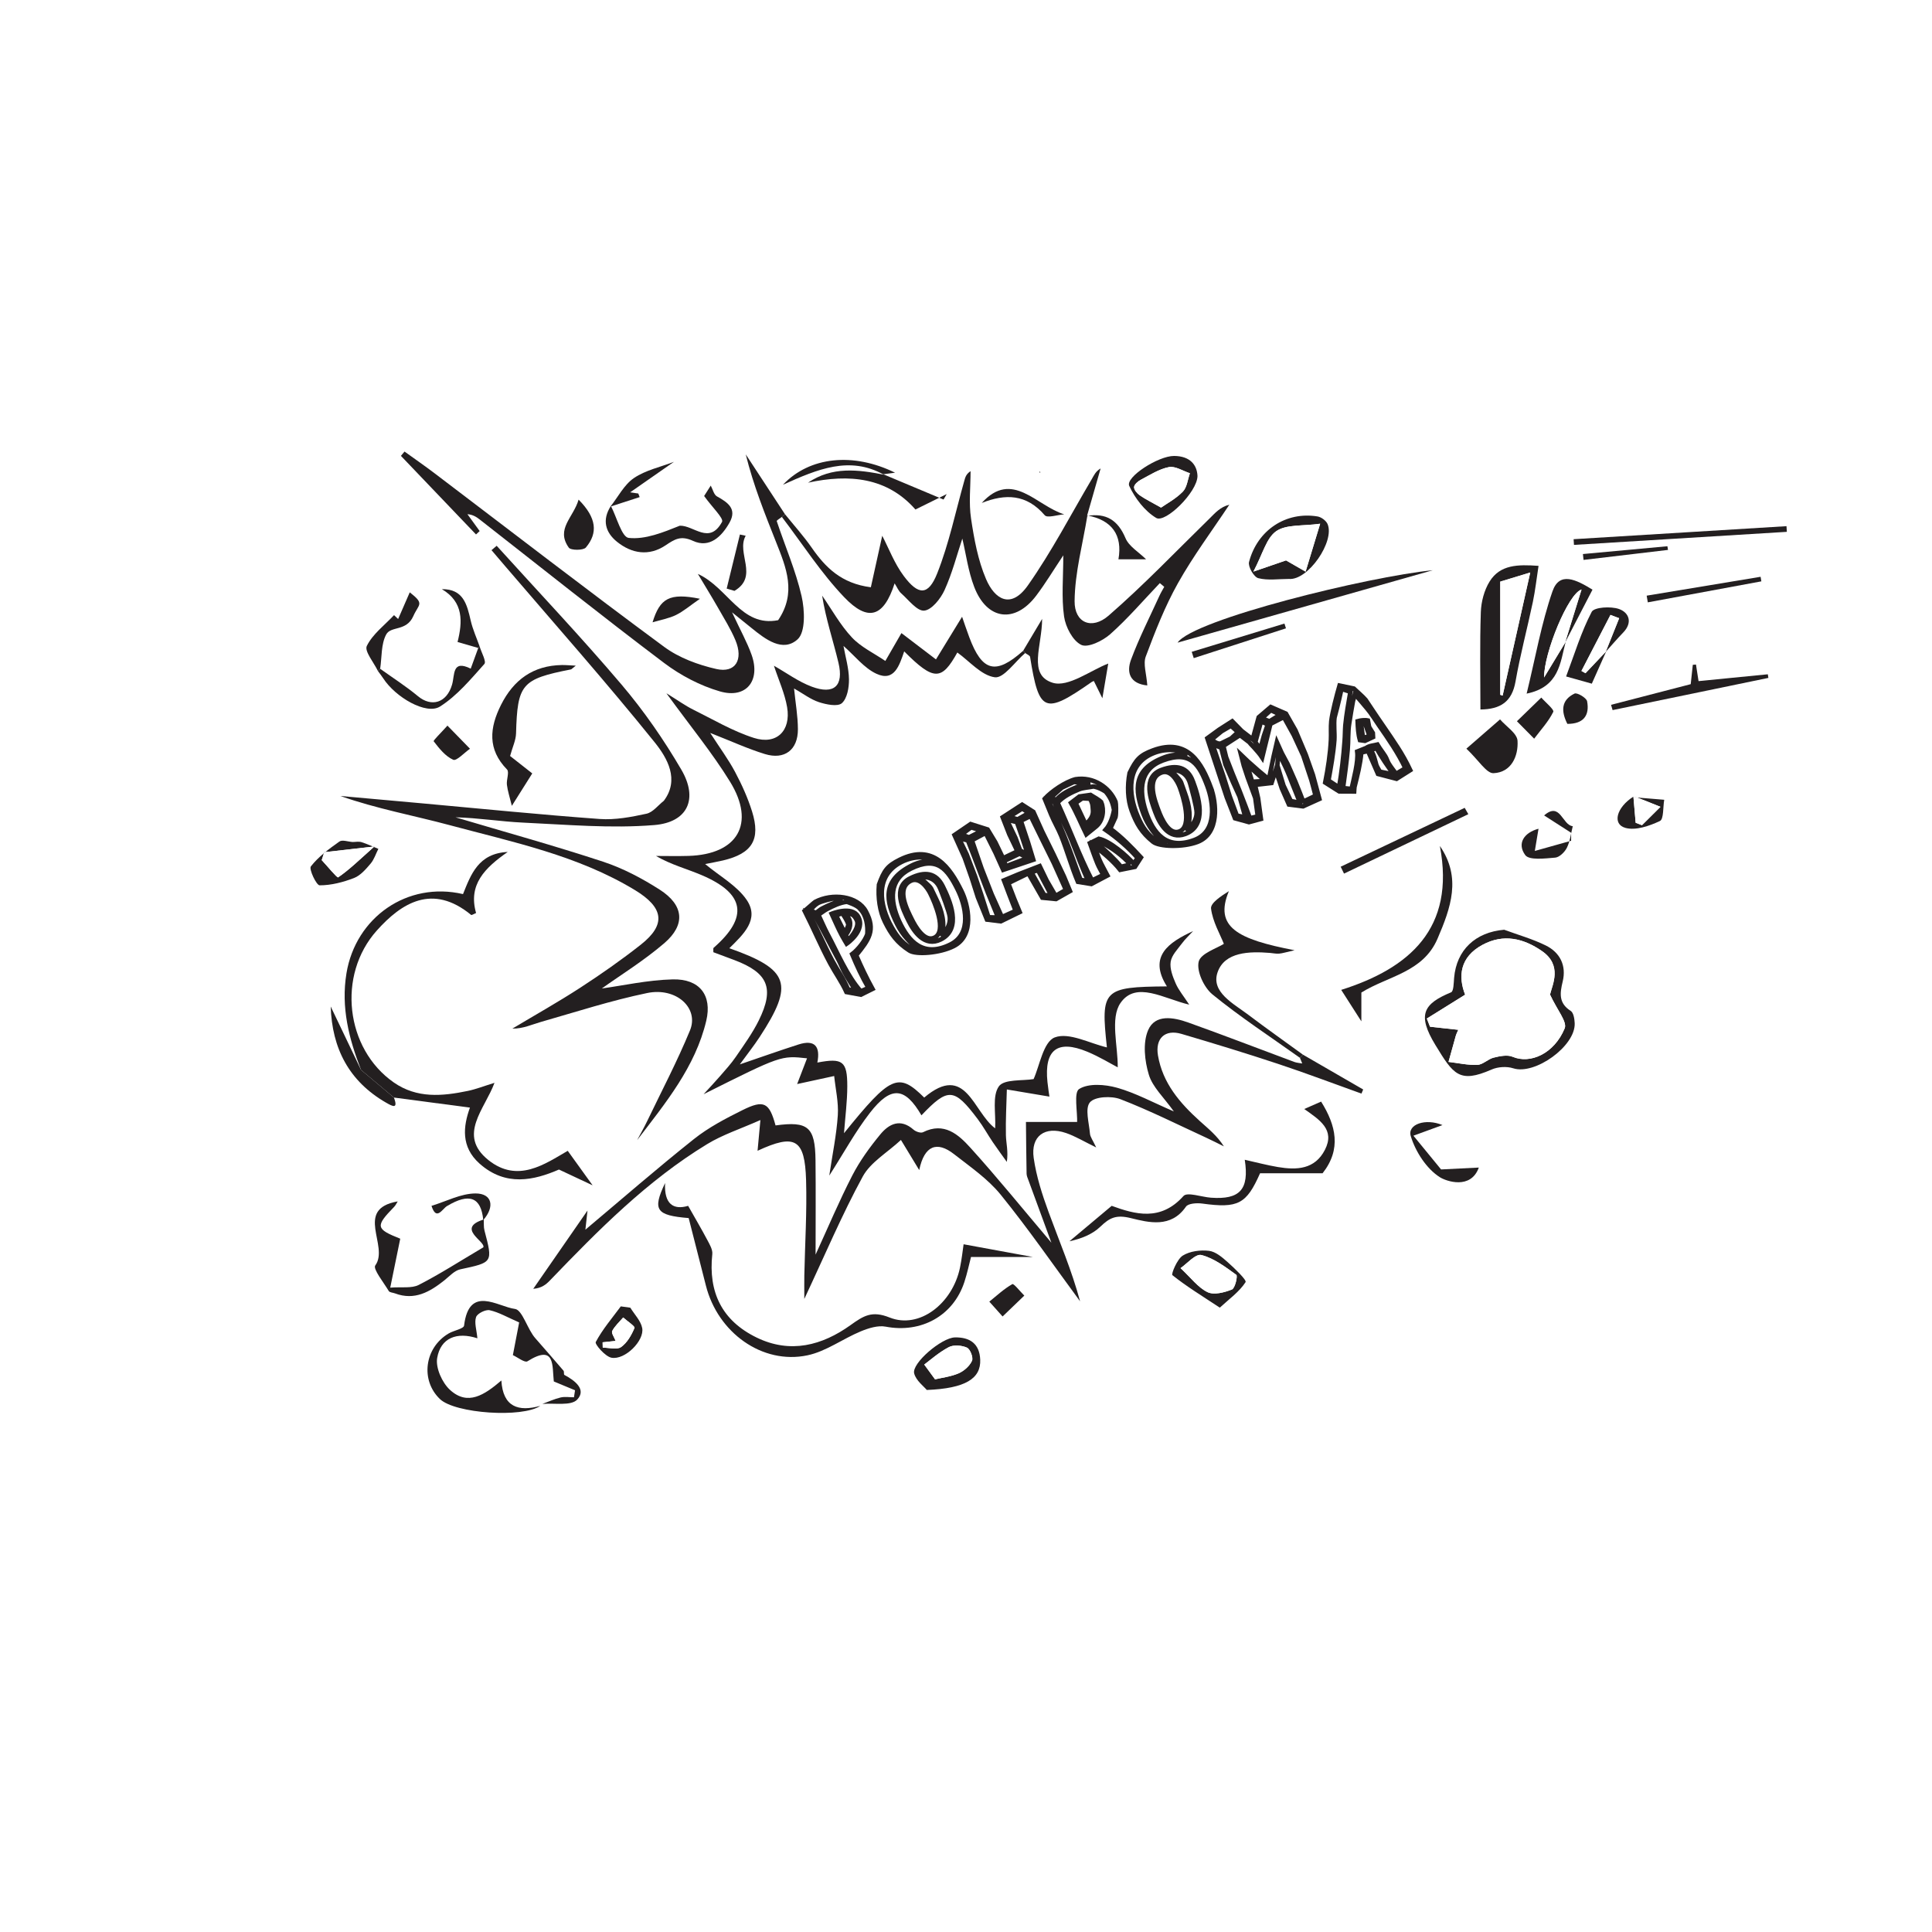 <?xml version="1.0" encoding="UTF-8" standalone="no"?>
<svg
   version="1.1"
   width="425.197pt"
   height="425.197pt"
   viewBox="0 0 425.197 425.197"
   id="svg81"
   sodipodi:docname="vybuch_bg_bw.svg"
   inkscape:version="1.3 (0e150ed6c4, 2023-07-21)"
   xmlns:inkscape="http://www.inkscape.org/namespaces/inkscape"
   xmlns:sodipodi="http://sodipodi.sourceforge.net/DTD/sodipodi-0.dtd"
   xmlns="http://www.w3.org/2000/svg"
   xmlns:svg="http://www.w3.org/2000/svg">
  <sodipodi:namedview
     id="namedview81"
     pagecolor="#505050"
     bordercolor="#ffffff"
     borderopacity="1"
     inkscape:showpageshadow="0"
     inkscape:pageopacity="0"
     inkscape:pagecheckerboard="1"
     inkscape:deskcolor="#505050"
     inkscape:document-units="pt"
     inkscape:zoom="1.7960506"
     inkscape:cx="219.6486"
     inkscape:cy="196.82073"
     inkscape:window-width="1981"
     inkscape:window-height="1691"
     inkscape:window-x="1090"
     inkscape:window-y="0"
     inkscape:window-maximized="0"
     inkscape:current-layer="svg81" />
  <defs
     id="defs1">
    <clipPath
       id="clip_0">
      <path
         transform="matrix(1,0,0,-1,0,425.197)"
         d="M 0,425.197 H 425.197 V 0 H 0 Z"
         id="path1" />
    </clipPath>
  </defs>
  <rect
     style="fill:#ffffff;stroke-width:0.888;fill-opacity:1"
     id="rect160"
     width="425.197"
     height="425.197"
     x="0"
     y="-1.7763568e-15" />
  <path
     d="m 225.63,143.718 c -2.248,1.917 -4.735,5.602 -6.688,5.338 -2.973,-0.402 -5.576,-3.54 -8.25,-5.454 -3.43,6.186 -5.154,6.334 -11.695,-0.244 -1.047,3.015 -2.144,6.779 -6.137,4.913 -2.691,-1.257 -4.722,-3.924 -7.225,-6.115 0.436,2.443 1.18,4.893 1.208,7.351 0.021,1.805 -0.384,4.2 -1.562,5.247 -0.922,0.818 -3.431,0.301 -5.039,-0.222 -1.837,-0.599 -3.458,-1.862 -5.486,-3.014 0.323,3.222 0.842,6.103 0.849,8.985 0.01,4.525 -2.932,6.778 -7.265,5.449 -3.782,-1.16 -7.406,-2.834 -12.035,-4.648 2.124,3.293 4.008,5.835 5.478,8.597 1.474,2.769 2.789,5.677 3.725,8.664 1.945,6.211 0.025,9.285 -6.382,10.8 -1.265,0.299 -2.55,0.517 -3.934,0.795 3.235,2.698 6.986,4.74 9.13,7.879 2.932,4.291 -0.759,7.632 -3.807,10.646 13.232,4.674 14.287,7.882 6.683,19.522 -1.264,1.936 -2.709,3.753 -4.374,6.042 4.622,-1.575 8.737,-3.041 12.894,-4.373 3.652,-1.171 4.848,0.475 4.166,3.974 5.546,-1.063 6.597,-0.324 6.588,5.223 -0.005,3.398 -0.46,6.796 -0.723,10.321 10.279,-12.714 11.958,-13.477 17.653,-7.843 9.204,-7.772 10.723,3.148 15.615,6.774 0.172,-3.351 -0.68,-7.123 0.814,-9.241 1.151,-1.632 5.249,-1.187 7.643,-1.598 1.289,-2.789 2.132,-8.221 4.663,-9.175 3.149,-1.188 7.692,1.324 11.474,2.201 -1.385,-12.732 -0.858,-13.314 13.205,-13.427 -4.156,-6.574 0.357,-9.686 5.763,-12.167 -0.831,0.903 -1.744,1.745 -2.47,2.725 -0.946,1.277 -2.249,2.588 -2.466,4.025 -0.228,1.505 0.455,3.26 1.099,4.751 0.634,1.47 1.718,2.745 2.982,4.682 -5.548,-1.292 -11.725,-5.331 -15.138,-0.343 -2.285,3.34 -0.538,9.438 -0.594,14.141 -1.562,-0.812 -4.048,-2.341 -6.71,-3.443 -6.567,-2.718 -9.495,-0.427 -8.755,6.676 0.133,1.286 0.343,2.563 0.431,3.208 -3.173,-0.532 -6.27,-1.052 -9.367,-1.572 -0.085,3.353 -0.284,6.709 -0.208,10.058 0.04,1.786 0.556,3.562 0.2,5.881 -1.036,-1.453 -2.102,-2.886 -3.102,-4.365 -1.118,-1.654 -2.078,-3.422 -3.276,-5.014 -5.23,-6.951 -6.543,-7.024 -12.411,-0.871 -3.631,-6.222 -6.679,-6.545 -11.316,-0.575 -3.229,4.157 -5.772,8.846 -8.967,13.837 0.705,-4.756 1.597,-8.998 1.877,-13.281 0.186,-2.848 -0.502,-5.752 -0.799,-8.631 -2.749,0.597 -5.497,1.194 -8.154,1.771 0.578,-1.504 1.354,-3.52 2.18,-5.665 -5.725,-0.628 -5.725,-0.628 -22.766,7.9 1.207,-1.322 2.443,-2.62 3.615,-3.973 1.199,-1.383 2.446,-2.744 3.475,-4.249 1.782,-2.608 3.662,-5.195 5.054,-8.011 3.508,-7.099 2.044,-10.496 -5.38,-13.295 -1.542,-0.581 -3.087,-1.153 -4.614,-1.723 0.023,-0.458 -0.075,-0.854 0.065,-0.977 7.713,-6.73 6.909,-11.938 -2.65,-15.994 -3.282,-1.393 -6.771,-2.299 -10.044,-4.215 2.389,0 4.78,0.061 7.167,-0.011 10.811,-0.326 14.803,-7.104 9.144,-16.313 -3.897,-6.339 -8.678,-12.134 -14.013,-19.48 2.706,1.671 4.195,2.756 5.822,3.562 4.439,2.2 8.777,4.784 13.456,6.272 4.965,1.578 8.164,-1.571 7.287,-6.76 -0.513,-3.037 -1.855,-5.934 -2.902,-9.134 2.759,1.562 5.376,3.506 8.311,4.602 4.908,1.832 7.1,-0.148 5.89,-5.248 -1.16,-4.888 -2.799,-9.662 -3.591,-14.782 2.147,3.094 3.992,6.471 6.538,9.191 2.009,2.147 4.882,3.487 7.371,5.184 1.256,-2.175 2.512,-4.351 3.539,-6.13 2.255,1.718 4.928,3.754 7.602,5.79 1.908,-3.117 3.816,-6.234 5.746,-9.386 0.357,1.02 0.931,2.755 1.569,4.467 2.847,7.641 5.828,8.397 11.868,3.027 0.152,0.163 0.304,0.327 0.456,0.491"
     fill="#231f20"
     id="path2"
     clip-path="none" />
  <path
     d="m 286.738,232.101 c 4.425,2.558 8.85,5.117 13.275,7.675 -0.127,0.302 -0.255,0.603 -0.383,0.905 -6.136,-2.197 -12.234,-4.512 -18.419,-6.562 -7.019,-2.326 -14.095,-4.488 -21.188,-6.577 -3.644,-1.073 -5.816,0.995 -5.173,4.763 1.037,6.075 4.812,10.449 9.186,14.402 1.84,1.663 3.795,3.199 5.32,5.586 -1.268,-0.622 -2.522,-1.272 -3.804,-1.862 -6.303,-2.899 -12.518,-6.03 -18.979,-8.521 -1.972,-0.76 -5.626,-0.583 -6.7,0.691 -1.136,1.348 -0.19,4.52 0.006,6.882 0.062,0.75 0.633,1.458 1.371,3.046 -2.706,-1.312 -4.603,-2.478 -6.659,-3.179 -4.638,-1.581 -7.777,0.676 -7.095,5.495 0.574,4.056 1.871,8.065 3.288,11.933 2.374,6.482 5.098,12.836 6.921,19.619 -5.787,-7.852 -11.333,-15.899 -17.471,-23.467 -2.816,-3.473 -6.696,-6.128 -10.272,-8.925 -3.734,-2.92 -6.524,-1.949 -7.661,3.506 -1.452,-2.393 -2.378,-3.919 -4.022,-6.629 -3.037,2.817 -6.69,4.904 -8.404,8.048 -4.555,8.357 -8.275,17.17 -12.863,26.944 0,-2.452 -0.024,-3.823 0.004,-5.193 0.145,-6.98 0.591,-13.967 0.387,-20.936 -0.267,-9.087 -2.412,-10.311 -10.68,-6.48 0.175,-1.894 0.333,-3.603 0.626,-6.765 -4.371,1.945 -8.289,3.212 -11.711,5.295 -13.207,8.036 -23.977,18.951 -34.603,30.003 -0.871,0.906 -1.851,1.706 -3.678,1.849 3.71,-5.353 7.42,-10.707 11.939,-17.228 -0.266,2.421 -0.381,3.471 -0.463,4.212 7.886,-6.624 15.747,-13.472 23.899,-19.954 3.22,-2.56 6.978,-4.524 10.687,-6.366 4.721,-2.345 5.891,-1.663 7.264,3.375 7.152,-0.979 8.713,0.329 8.795,7.659 0.076,6.809 0.016,13.62 0.016,20.772 2.723,-5.933 5.181,-11.792 8.083,-17.423 1.657,-3.214 3.842,-6.216 6.148,-9.018 1.93,-2.345 4.431,-3.609 7.335,-1.051 0.496,0.437 1.581,0.804 2.071,0.559 4.655,-2.334 7.806,0.507 10.443,3.419 5.905,6.521 11.445,13.373 17.815,20.894 -1.894,-5.152 -3.478,-9.451 -5.051,-13.753 -0.171,-0.467 -0.397,-0.953 -0.406,-1.434 -0.073,-3.794 -0.1,-7.589 -0.141,-11.384 h 11.503 c -0.544,0.826 -0.25,0.585 -0.24,0.332 0.107,-2.646 -0.785,-6.824 0.455,-7.597 2.068,-1.287 5.667,-1.013 8.307,-0.275 4.072,1.139 7.88,3.226 12.525,5.222 -2.194,-3.088 -4.673,-5.335 -5.505,-8.081 -0.925,-3.051 -1.35,-6.979 -0.177,-9.76 1.539,-3.648 5.628,-2.881 8.851,-1.73 7.809,2.789 15.545,5.783 23.318,8.673 0.556,0.206 1.177,0.235 1.768,0.346 -0.169,-0.416 -0.338,-0.833 -0.507,-1.249 0.216,-0.236 0.433,-0.471 0.649,-0.706"
     fill="#231f20"
     id="path3"
     clip-path="none" />
  <path
     d="m 146.1,176.235 c 3.48,-4.625 0.805,-9.358 -2.024,-12.871 -10.635,-13.208 -21.901,-25.909 -32.931,-38.8 -0.992,-1.16 -1.982,-2.322 -2.973,-3.484 0.379,-0.32 0.758,-0.641 1.137,-0.962 9.196,10.16 18.631,20.117 27.493,30.56 4.922,5.8 9.323,12.158 13.159,18.73 3.723,6.378 1.444,11.567 -5.976,12.174 -9.535,0.782 -19.225,-0.099 -28.836,-0.538 -4.958,-0.227 -9.889,-1.048 -14.902,-1.17 10.837,3.222 21.742,6.235 32.476,9.769 4.363,1.436 8.574,3.662 12.458,6.147 5.343,3.419 5.754,7.728 0.999,11.802 -4.506,3.862 -9.618,7.015 -13.73,9.955 4.623,-0.632 10.095,-1.864 15.595,-2.002 5.913,-0.148 8.719,3.482 7.393,9.093 -2.407,10.177 -8.985,18.138 -15.211,26.277 0.729,-1.376 1.506,-2.729 2.18,-4.131 3.195,-6.65 6.638,-13.198 9.446,-20.008 2.03,-4.922 -3.009,-9.559 -9.44,-8.225 -7.892,1.636 -15.608,4.139 -23.374,6.36 -2.007,0.574 -3.915,1.496 -6.276,1.468 4.993,-2.99 10.075,-5.84 14.951,-9.009 4.567,-2.968 9.048,-6.103 13.324,-9.473 5.695,-4.487 4.947,-8.215 -1.309,-12.009 -12.596,-7.639 -26.792,-10.534 -40.695,-14.269 -7.984,-2.145 -16.145,-3.626 -24.129,-6.439 6.112,0.55 12.223,1.098 18.335,1.651 12.909,1.167 25.809,2.478 38.735,3.412 3.4,0.246 6.936,-0.428 10.305,-1.16 1.413,-0.306 2.555,-1.861 3.82,-2.848"
     fill="#231f20"
     id="path4"
     clip-path="none" />
  <path
     d="m 172.746,113.15 c 1.978,2.455 4.106,4.807 5.901,7.39 3.014,4.335 6.511,7.875 13.011,8.706 0.794,-3.592 1.656,-7.492 2.505,-11.334 1.429,2.74 2.673,6.078 4.716,8.821 3.248,4.361 5.436,4.366 7.383,-0.542 2.599,-6.551 4.035,-13.564 5.964,-20.38 0.206,-0.728 0.372,-1.467 1.378,-2.116 0,3.471 -0.408,7.003 0.101,10.397 0.679,4.529 1.522,9.186 3.306,13.355 1.901,4.441 5.449,6.732 9.223,1.367 5.21,-7.405 9.415,-15.518 14.03,-23.339 0.489,-0.829 0.845,-1.737 1.963,-2.377 -0.998,3.48 -1.996,6.961 -2.994,10.441 l 0.082,-0.091 c -1.017,6.288 -2.762,12.57 -2.814,18.866 -0.04,4.771 3.784,6.386 7.494,3.164 7.746,-6.729 14.86,-14.187 22.208,-21.37 1.217,-1.191 2.308,-2.511 4.356,-3.04 -3.806,5.742 -7.951,11.294 -11.315,17.285 -2.865,5.101 -5.021,10.635 -7.081,16.132 -0.613,1.637 0.156,3.793 0.338,6.369 -3.804,-0.376 -4.646,-2.815 -3.576,-5.694 1.782,-4.792 4.125,-9.376 6.247,-14.041 0.308,-0.677 0.703,-1.314 1.057,-1.97 -0.323,-0.272 -0.646,-0.544 -0.969,-0.817 -3.611,3.784 -7.028,7.787 -10.926,11.249 -1.654,1.469 -4.919,3.049 -6.37,2.346 -1.882,-0.912 -3.456,-3.943 -3.783,-6.257 -0.593,-4.201 -0.168,-8.546 -0.168,-13.447 -2.149,3.22 -3.911,6.158 -5.965,8.875 -4.669,6.18 -10.831,5.385 -13.636,-1.917 -1.331,-3.464 -1.814,-7.255 -2.62,-10.643 -1.194,3.581 -2.221,7.612 -3.916,11.339 -0.862,1.895 -2.833,4.371 -4.479,4.51 -1.578,0.134 -3.427,-2.364 -5.066,-3.809 -0.581,-0.514 -0.893,-1.333 -1.439,-2.186 -2.397,7.403 -5.813,8.582 -11.121,3.018 -5.113,-5.36 -9.174,-11.723 -13.697,-17.645 0.224,-0.205 0.448,-0.41 0.672,-0.615"
     fill="#231f20"
     id="path5"
     clip-path="none" />
  <path
     d="m 172.074,113.765 c -0.395,0.316 -1.183,0.762 -1.127,0.928 1.829,5.502 4.173,10.877 5.466,16.496 0.705,3.065 0.898,7.921 -0.88,9.519 -3.259,2.929 -7.067,0 -10.115,-2.476 -1.027,-0.834 -2.06,-1.661 -4.307,-3.471 1.862,4.003 3.333,6.61 4.314,9.389 2.006,5.688 -1.22,9.683 -6.981,8.015 -4.355,-1.26 -8.666,-3.529 -12.3,-6.271 -13.667,-10.31 -27.048,-21.001 -40.541,-31.542 -0.738,-0.577 -1.523,-1.094 -2.731,-1.189 0.898,1.238 1.797,2.476 2.695,3.714 -0.268,0.248 -0.536,0.496 -0.804,0.744 -5.508,-5.764 -11.017,-11.527 -16.525,-17.291 0.265,-0.317 0.53,-0.634 0.794,-0.951 2.213,1.596 4.459,3.148 6.632,4.796 16.82,12.757 33.532,25.661 50.518,38.193 3.271,2.413 7.473,3.959 11.48,4.868 4.198,0.951 5.998,-2.034 4.188,-6.35 -1.022,-2.436 -2.448,-4.709 -3.761,-7.016 -1.313,-2.307 -2.711,-4.565 -4.499,-7.562 6.678,3.036 9.537,11.794 17.668,10.182 4.09,-6.036 1.763,-11.589 -0.437,-17.135 -2.492,-6.282 -5.014,-12.552 -6.696,-19.357 2.874,4.384 5.747,8.768 8.621,13.152 -0.224,0.205 -0.448,0.41 -0.672,0.615"
     fill="#231f20"
     id="path6"
     clip-path="none" />
  <path
     d="m 119.364,308.982 c -0.147,0.142 -0.296,0.281 -0.449,0.417 -4.83,1.354 -8.229,0.254 -8.574,-5.577 -3.743,3.197 -7.411,5.645 -11.32,2.051 -1.718,-1.579 -3.177,-4.834 -2.808,-6.996 0.755,-4.428 4.315,-5.826 8.853,-4.343 -0.173,-1.87 -0.715,-3.438 -0.289,-4.672 0.275,-0.796 2.104,-1.706 3,-1.506 2.02,0.451 3.892,1.56 6.48,2.685 -0.347,1.803 -0.832,4.33 -1.383,7.198 0.998,0.451 2.613,1.727 3.198,1.361 6.17,-3.869 5.43,0.961 5.809,4.43 1.557,0.643 3.115,1.293 4.673,1.942 -0.078,0.515 -0.157,1.029 -0.235,1.544 -0.984,0 -2.01,-0.179 -2.941,0.042 -1.373,0.325 -2.679,0.935 -4.014,1.424"
     fill="#ffffff"
     id="path7"
     clip-path="none" />
  <path
     d="m 79.463,235.473 c -2.66,-6.851 -4.452,-13.761 -3.211,-21.279 2.029,-12.297 13.396,-20.275 25.649,-17.419 1.735,-4.302 3.364,-8.967 9.841,-9.277 -5.088,3.535 -8.743,7.227 -6.966,13.44 -0.544,0.221 -0.971,0.514 -1.082,0.423 -8.515,-6.998 -15.332,-2.627 -20.747,3.412 -8.822,9.841 -6.906,26.058 3.724,33.46 5.099,3.551 10.683,3.024 16.304,1.854 1.764,-0.367 3.463,-1.04 5.855,-1.777 -2.153,5.839 -8.19,11.493 -1.368,16.979 6.472,5.205 12.5,0.864 17.487,-2.016 1.896,2.632 3.584,4.974 5.473,7.595 -2.18,-1.023 -4.524,-2.123 -7.402,-3.474 -5.508,2.376 -11.716,3.82 -17.478,-1.306 -4.158,-3.699 -3.599,-8.22 -2.116,-12.327 -5.619,-0.742 -11.176,-1.476 -16.733,-2.21 -2.41,-2.026 -4.82,-4.052 -7.23,-6.078"
     fill="#231f20"
     id="path8"
     clip-path="none" />
  <path
     d="m 87.527,264.407 c 2.48,0.326 4.96,0.652 7.439,0.978 1.076,3.393 2.36,0.675 3.413,0.044 4.905,-2.943 7.5,-1.968 7.976,3.084 l 0.115,-0.131 c 0,0 0,0 0,0 -6.206,1.937 0.456,4.832 -0.097,6.133 -5.258,3.108 -9.623,5.926 -14.226,8.277 -1.548,0.79 -3.702,0.394 -6.263,0.594 0.836,-4.091 1.513,-7.398 2.202,-10.771 -5.4,-2.149 -5.53,-2.709 -1.341,-7.01 0.327,-0.335 0.524,-0.796 0.782,-1.198"
     fill="#ffffff"
     id="path9"
     clip-path="none" />
  <path
     d="m 148.321,101.639 c 4.997,-1.812 5.888,2.733 8.101,5.231 -0.748,1.178 -1.497,2.356 -1.456,2.292 1.803,2.521 4.362,4.923 3.939,5.699 -2.793,5.122 -6.223,0.73 -9.295,0.837 -3.666,1.467 -7.557,3.076 -11.236,2.687 -1.541,-0.163 -2.634,-4.561 -3.931,-7.034 l -0.099,0.137 c 2.145,-0.694 4.29,-1.389 6.435,-2.084 -0.101,-0.263 -0.201,-0.525 -0.302,-0.788 -0.729,-0.108 -1.458,-0.216 -1.791,-0.265 3.196,-2.226 6.415,-4.469 9.635,-6.712"
     fill="#ffffff"
     id="path10"
     clip-path="none" />
  <path
     d="m 212.071,273.84 c 4.953,0.909 9.512,1.746 15.235,2.796 H 213.7 c -0.402,1.538 -0.821,3.567 -1.462,5.523 -2.447,7.462 -9.54,11.3 -17.306,9.814 -1.721,-0.329 -3.807,0.334 -5.515,1.043 -3.959,1.645 -7.621,4.404 -11.707,5.264 -9.945,2.094 -19.742,-4.987 -22.358,-15.361 -1.27,-5.037 -2.567,-10.066 -3.787,-14.845 -7.201,-0.587 -8.012,-1.771 -5.193,-7.71 -0.229,4.678 1.866,5.973 5.074,5.019 1.544,2.731 2.944,5.106 4.234,7.541 0.51,0.963 1.189,2.101 1.083,3.084 -0.902,8.378 2.11,14.642 9.769,18.365 7.426,3.611 14.423,1.72 20.644,-2.733 2.903,-2.079 4.721,-3.238 8.608,-1.682 6.514,2.606 13.826,-3.016 15.492,-10.969 0.401,-1.917 0.602,-3.875 0.795,-5.149"
     fill="#231f20"
     id="path11"
     clip-path="none" />
  <path
     d="m 330.18,152.909 c 0.173,0.061 0.347,0.123 0.52,0.184 1.957,-8.725 3.913,-17.451 6.076,-27.095 -2.892,0.879 -4.53,1.376 -6.596,2.004 z m -4.367,3.236 c 0,-7.23 -0.153,-14.334 0.089,-21.425 0.077,-2.284 0.739,-4.814 1.93,-6.738 2.317,-3.741 6.234,-3.772 10.772,-3.447 -0.441,2.85 -0.721,5.418 -1.25,7.933 -1.232,5.853 -2.786,11.644 -3.819,17.529 -0.777,4.431 -3.279,6.107 -7.722,6.148"
     fill="#231f20"
     id="path12"
     clip-path="none" />
  <path
     d="m 119.364,308.982 c 1.335,-0.489 2.641,-1.099 4.014,-1.424 0.931,-0.221 1.957,-0.042 2.941,-0.042 0.078,-0.515 0.157,-1.029 0.235,-1.544 -1.558,-0.649 -3.116,-1.299 -4.673,-1.942 -0.379,-3.469 0.361,-8.299 -5.809,-4.43 -0.585,0.366 -2.2,-0.91 -3.198,-1.361 0.551,-2.868 1.036,-5.395 1.383,-7.198 -2.588,-1.125 -4.46,-2.234 -6.48,-2.685 -0.896,-0.2 -2.725,0.71 -3,1.506 -0.426,1.234 0.116,2.802 0.289,4.672 -4.538,-1.483 -8.098,-0.085 -8.853,4.343 -0.369,2.162 1.09,5.417 2.808,6.996 3.909,3.594 7.577,1.146 11.32,-2.051 0.345,5.831 3.744,6.931 8.574,5.577 -3.932,2.697 -18.739,1.701 -22.085,-1.486 -4.345,-4.139 -3.418,-11.297 1.906,-14.44 1.126,-0.665 3.313,-1.034 3.399,-1.736 1.101,-9.047 7.416,-4.146 11.206,-3.663 1.635,0.208 2.745,4.542 4.513,6.49 2.06,2.36 4.13,4.711 6.162,7.095 0.184,0.215 0.017,0.842 0.194,0.936 2.288,1.218 4.923,3.198 2.818,5.431 -1.361,1.444 -5.03,0.713 -7.664,0.956"
     fill="#231f20"
     id="path13"
     clip-path="none" />
  <path
     d="m 341.126,218.88 c 0.551,-2.209 2.75,-6.447 -1.778,-9.573 -4.03,-2.784 -8.428,-3.873 -13.081,-1.364 -4.995,2.694 -5.384,6.961 -3.82,10.972 -3.111,1.937 -5.769,3.593 -8.427,5.248 0.233,0.599 0.466,1.199 0.699,1.798 2.037,0.223 4.073,0.446 6.222,0.681 -0.199,0.469 -0.425,0.884 -0.552,1.327 -0.549,1.907 -1.068,3.822 -1.598,5.735 2.126,0.249 4.263,0.744 6.374,0.651 1.203,-0.053 2.311,-1.284 3.559,-1.589 1.35,-0.331 3.016,-0.683 4.188,-0.185 3.872,1.644 9.14,-0.681 11.446,-6.264 0.591,-1.432 -1.67,-4.041 -3.232,-7.437 m -10.087,-14.263 c 3.067,1.134 6.252,2.028 9.167,3.468 3.153,1.557 4.558,4.448 3.714,7.925 -0.635,2.615 -0.906,4.767 1.764,6.471 0.625,0.398 0.838,1.767 0.877,2.704 0.21,5.056 -8.781,11.462 -13.52,9.928 -1.43,-0.463 -3.386,-0.336 -4.771,0.271 -7.119,3.123 -8.429,1.059 -12.36,-5.389 -4.096,-6.719 -2.617,-9.082 3.451,-11.608 0.568,-0.237 0.569,-2.071 0.662,-3.178 0.523,-6.161 4.711,-10.057 11.016,-10.592"
     fill="#231f20"
     id="path14"
     clip-path="none" />
  <path
     d="m 286.089,232.806 c -6.453,-4.597 -13.108,-8.948 -19.24,-13.94 -1.874,-1.527 -3.539,-5.102 -3.044,-7.21 0.433,-1.846 4.029,-2.95 5.544,-3.937 -0.853,-2.154 -2.461,-4.876 -2.821,-7.755 -0.155,-1.237 2.282,-2.799 3.924,-3.834 -3.293,7.91 1.906,10.599 14.461,12.999 -1.87,0.425 -2.625,0.677 -3.396,0.747 -0.65,0.059 -1.319,-0.098 -1.981,-0.153 -4.584,-0.379 -10.018,-0.24 -11.572,4.266 -1.498,4.342 3.504,6.88 6.75,9.335 3.957,2.993 8.012,5.857 12.024,8.776 -0.217,0.235 -0.433,0.471 -0.649,0.706"
     fill="#231f20"
     id="path15"
     clip-path="none" />
  <path
     d="m 317.465,247.608 c 0.795,-0.122 1.602,-0.399 2.383,-0.338 2.444,0.189 4.878,0.506 7.315,0.773 -0.322,2.196 -0.61,4.399 -0.983,6.587 -0.136,0.794 -0.474,1.553 -0.72,2.329 -3.215,0.16 -6.43,0.319 -8.307,0.412 -2.367,-2.888 -3.912,-4.774 -6.084,-7.425 2.392,-0.874 4.394,-1.606 6.396,-2.338"
     fill="#ffffff"
     id="path16"
     clip-path="none" />
  <path
     d="m 273.948,255.244 c 2.519,0.56 4.887,1.195 7.294,1.599 4.139,0.695 8.134,0.544 10.355,-3.8 2.257,-4.412 -1.136,-6.564 -4.557,-8.972 1.642,-0.719 2.775,-1.216 3.713,-1.627 3.286,5.256 4.502,10.471 0.325,15.765 h -13.759 c -3.007,6.805 -4.837,7.757 -12.731,6.673 -1.178,-0.162 -3.082,-0.042 -3.583,0.683 -3.291,4.769 -8.183,3.494 -12.123,2.521 -3.218,-0.795 -4.65,-0.109 -6.731,1.896 -1.769,1.705 -4.264,2.657 -6.787,3.198 2.95,-2.474 5.9,-4.948 9.298,-7.797 5.104,1.847 10.749,3.5 15.799,-2.163 0.831,-0.932 3.972,0.219 6.047,0.371 6.346,0.462 8.458,-1.781 7.44,-8.347"
     fill="#231f20"
     id="path17"
     clip-path="none" />
  <path
     d="m 126.721,146.496 c -0.821,0.644 -0.933,0.802 -1.069,0.829 -10.878,2.133 -11.774,3.233 -12.08,14.09 -0.042,1.502 -0.768,2.984 -1.311,4.964 1.662,1.306 3.575,2.809 4.88,3.834 -1.272,2.02 -2.494,3.96 -4.494,7.136 -0.464,-1.91 -0.916,-3.25 -1.085,-4.625 -0.139,-1.13 0.576,-2.806 0.024,-3.373 -4.346,-4.459 -3.842,-9.196 -1.322,-14.221 2.773,-5.53 7.087,-8.666 13.392,-8.77 0.812,-0.013 1.626,0.069 3.065,0.136"
     fill="#231f20"
     id="path18"
     clip-path="none" />
  <path
     d="m 87.527,264.407 c -0.258,0.402 -0.455,0.863 -0.782,1.198 -4.189,4.301 -4.059,4.861 1.341,7.01 -0.689,3.373 -1.366,6.68 -2.202,10.771 2.561,-0.2 4.715,0.196 6.263,-0.594 4.603,-2.351 8.968,-5.169 14.226,-8.277 0.553,-1.301 -6.109,-4.196 0.097,-6.133 0.044,0.811 -0.05,1.658 0.153,2.427 1.866,7.092 1.863,7.003 -5.333,8.549 -1.279,0.274 -2.375,1.53 -3.489,2.416 -3.213,2.558 -6.567,4.496 -10.877,2.874 -0.462,-0.174 -1.165,-0.189 -1.36,-0.515 -1.133,-1.894 -3.53,-4.866 -2.973,-5.631 3.128,-4.291 -4.748,-12.405 4.936,-14.095"
     fill="#231f20"
     id="path19"
     clip-path="none" />
  <path
     d="m 344.567,141.276 c -1.206,4.598 -1.407,9.911 -8.581,11.378 1.944,-7.97 3.236,-15.438 5.684,-22.506 1.544,-4.457 5.193,-2.583 8.809,-0.378 -2.042,3.94 -4.033,7.784 -6.027,11.63 1.181,-3.809 2.363,-7.621 3.615,-11.654 -2.929,0.858 -8.307,14.033 -8.239,19.35 1.602,-2.644 3.171,-5.232 4.739,-7.82"
     fill="#231f20"
     id="path20"
     clip-path="none" />
  <path
     d="m 315.331,125.497 c -18.653,5.293 -37.306,10.585 -56.167,15.937 3.43,-5.088 42.012,-14.549 56.167,-15.937"
     fill="#231f20"
     id="path21"
     clip-path="none" />
  <path
     d="m 316.891,186.183 c 4.802,6.978 2.395,13.616 -0.516,20.399 -3.193,7.438 -10.88,8.202 -16.764,11.857 v 6.342 c -1.549,-2.42 -2.899,-4.529 -4.434,-6.927 14.964,-4.735 25.179,-13.481 21.714,-31.671"
     fill="#231f20"
     id="path22"
     clip-path="none" />
  <path
     d="m 353.504,143.334 c -1.043,2.34 -2.085,4.681 -3.175,7.128 -1.968,-0.552 -3.346,-0.938 -5.659,-1.586 1.851,-4.915 3.313,-9.789 5.63,-14.215 0.546,-1.044 4.218,-1.266 6.015,-0.631 2.201,0.779 3.048,2.973 0.924,5.174 -1.328,1.376 -2.573,2.833 -3.856,4.255 0.988,-2.466 1.976,-4.932 2.964,-7.399 -0.638,-0.243 -1.275,-0.487 -1.913,-0.73 -2.129,4.11 -4.258,8.221 -6.387,12.332 0.296,0.166 0.591,0.333 0.887,0.499 1.523,-1.609 3.047,-3.218 4.57,-4.827"
     fill="#231f20"
     id="path23"
     clip-path="none" />
  <path
     d="m 290.544,115.262 c -3.864,0.548 -7.448,0.106 -9.666,1.639 -2.178,1.506 -2.969,5.019 -5.033,8.901 3.026,-1.04 4.99,-1.715 7.185,-2.47 1.006,0.578 2.348,1.349 4.309,2.475 1.109,-3.649 2.033,-6.69 3.205,-10.545 m -6.882,12.151 c -2.264,0 -4.625,0.379 -6.747,-0.17 -0.965,-0.25 -2.288,-2.554 -2.027,-3.555 1.843,-7.059 8.175,-11.171 15.077,-10.026 0.828,0.138 1.893,0.927 2.213,1.684 1.618,3.823 -4.299,12.443 -8.516,12.067"
     fill="#231f20"
     id="path24"
     clip-path="none" />
  <path
     d="m 322.725,164.766 c 3.114,-2.709 5.258,-4.574 7.403,-6.44 1.356,1.561 3.753,3.06 3.852,4.697 0.205,3.406 -1.376,6.975 -5.288,7.139 -1.55,0.065 -3.222,-2.798 -5.967,-5.396"
     fill="#231f20"
     id="path25"
     clip-path="none" />
  <path
     d="m 134.443,111.351 c 1.297,2.473 2.39,6.872 3.93,7.034 3.68,0.389 7.571,-1.219 11.237,-2.687 3.072,-0.107 6.502,4.286 9.295,-0.837 0.423,-0.776 -2.136,-3.177 -3.94,-5.699 -0.04,0.064 0.709,-1.114 1.457,-2.292 0.444,0.815 0.683,1.997 1.368,2.378 2.375,1.322 4.469,2.729 2.765,5.766 -1.727,3.077 -4.4,5.696 -8.03,4.026 -2.732,-1.256 -4.072,-0.338 -6.081,1 -3.61,2.405 -7.387,1.819 -10.636,-0.79 -2.592,-2.081 -3.358,-4.844 -1.365,-7.899"
     fill="#231f20"
     id="path26"
     clip-path="none" />
  <path
     d="m 225.174,143.227 c 1.157,-1.943 2.314,-3.887 4.18,-7.02 -0.01,5.915 -3.212,12.33 2.314,14.055 3.431,1.071 8.393,-2.761 12.237,-4.228 -0.263,1.554 -0.713,4.212 -1.293,7.639 -0.829,-1.677 -1.353,-2.738 -1.876,-3.799 -0.152,0.068 -0.32,0.113 -0.453,0.206 -10.401,7.268 -11.613,6.772 -13.579,-5.498 -0.054,-0.336 -0.703,-0.578 -1.074,-0.864 -0.151,-0.164 -0.304,-0.328 -0.456,-0.491"
     fill="#231f20"
     id="path27"
     clip-path="none" />
  <path
     d="m 255.525,111.712 c 1.195,-0.842 3.246,-1.928 4.79,-3.509 0.929,-0.951 1.069,-2.674 1.563,-4.051 -1.549,-0.499 -3.22,-1.624 -4.62,-1.352 -2.168,0.42 -4.18,1.736 -6.195,2.794 -0.633,0.332 -1.443,1.032 -1.477,1.604 -0.034,0.589 0.661,1.399 1.249,1.808 1.247,0.869 2.633,1.541 4.69,2.706 m 8.02,-6.946 c -0.048,3.558 -7.076,10.432 -9.091,9.221 -2.52,-1.514 -4.657,-4.314 -5.927,-7.04 -0.895,-1.92 6.383,-6.621 9.87,-6.6 3.52,0.021 5.055,1.981 5.148,4.419"
     fill="#231f20"
     id="path28"
     clip-path="none" />
  <path
     d="m 71.362,187.555 c -0.185,0.58 -0.371,1.161 -0.556,1.741 1.249,1.33 3.382,3.951 3.613,3.793 2.473,-1.694 4.646,-3.827 7.973,-6.795 -4.793,0.548 -7.912,0.904 -11.03,1.261 m 6.238,-2.246 c 0.658,0 1.365,-0.155 1.964,0.033 1.265,0.396 2.473,0.973 3.704,1.476 -0.557,1.099 -0.937,2.348 -1.713,3.259 -1.041,1.222 -2.223,2.609 -3.642,3.158 -2.401,0.929 -5.036,1.612 -7.572,1.608 -0.702,-10e-4 -2.391,-3.566 -1.923,-4.167 1.683,-2.157 4.012,-3.864 6.286,-5.473 0.626,-0.443 1.913,0.05 2.896,0.106"
     fill="#231f20"
     id="path29"
     clip-path="none" />
  <path
     d="m 259.818,279.093 c 2.302,2.141 3.851,4.278 5.944,5.284 1.411,0.679 3.713,0.073 5.366,-0.587 0.688,-0.275 1.296,-2.983 0.961,-3.224 -2.404,-1.731 -4.922,-3.657 -7.699,-4.36 -1.275,-0.323 -3.214,1.969 -4.572,2.887 m 8.638,8.697 c -4.105,-2.709 -7.429,-4.739 -10.441,-7.157 -0.281,-0.226 1.031,-3.51 2.281,-4.294 1.565,-0.982 3.882,-1.28 5.778,-1.055 1.468,0.173 2.932,1.44 4.137,2.514 1.524,1.357 4.206,3.928 3.914,4.381 -1.364,2.116 -3.579,3.683 -5.669,5.611"
     fill="#231f20"
     id="path30"
     clip-path="none" />
  <path
     d="m 105.559,142.278 c 0.388,1.32 1.525,3.31 1.042,3.85 -3.014,3.365 -6.016,7.001 -9.766,9.368 -3.024,1.91 -9.809,-2.043 -12.503,-6.222 -0.353,-0.547 -0.766,-1.056 -1.151,-1.583 0.162,-0.169 0.324,-0.338 0.486,-0.506 2.782,1.997 5.684,3.847 8.312,6.029 2.975,2.47 6.329,1.505 7.51,-2.536 0.635,-2.175 -0.036,-5.559 4.109,-3.525 0.552,-1.515 1.104,-3.031 1.655,-4.547 z"
     fill="#231f20"
     id="path31"
     clip-path="none" />
  <path
     d="m 373.251,146.253 c 0.194,1.243 0.387,2.487 0.568,3.647 5.147,-0.507 10.196,-1.004 15.246,-1.502 0.04,0.266 0.08,0.532 0.12,0.797 -11.428,2.361 -22.856,4.723 -34.284,7.084 -0.113,-0.387 -0.226,-0.774 -0.339,-1.161 5.772,-1.496 11.544,-2.993 17.533,-4.546 0.147,-1.366 0.304,-2.812 0.46,-4.258 0.232,-0.02 0.464,-0.041 0.696,-0.061"
     fill="#231f20"
     id="path32"
     clip-path="none" />
  <path
     d="m 205.787,303.568 c 1.554,-0.374 3.503,-0.591 5.219,-1.341 1.183,-0.518 2.403,-1.611 2.917,-2.756 0.316,-0.704 -0.411,-2.568 -1.125,-2.885 -1.153,-0.511 -2.939,-0.66 -3.999,-0.098 -2.236,1.187 -4.175,2.933 -5.389,3.826 0.769,1.053 1.489,2.038 2.377,3.254 m -1.818,2.337 c -0.624,-0.771 -2.36,-2.035 -2.778,-3.643 -0.58,-2.226 6.034,-7.866 8.964,-7.923 3.259,-0.065 5.42,1.342 5.571,4.894 0.176,4.158 -3.254,6.337 -11.757,6.672"
     fill="#231f20"
     id="path33"
     clip-path="none" />
  <path
     d="m 194.395,104.377 c 4.421,1.855 8.842,3.71 13.262,5.564 0.232,-0.402 0.464,-0.804 0.696,-1.207 -2.141,1.056 -4.282,2.113 -6.885,3.397 -6.178,-7.044 -14.534,-7.882 -23.64,-5.901 5.324,-3.609 10.986,-2.885 16.687,-1.763 z"
     fill="#231f20"
     id="path34"
     clip-path="none" />
  <path
     d="m 393.251,117.047 c -15.617,0.958 -31.234,1.916 -46.85,2.874 -0.026,-0.418 -0.052,-0.836 -0.078,-1.254 15.617,-0.956 31.234,-1.911 46.851,-2.866 z"
     fill="#231f20"
     id="path35"
     clip-path="none" />
  <path
     d="m 83.181,147.69 c -0.9,-1.887 -3.023,-4.376 -2.45,-5.537 1.286,-2.609 3.91,-4.558 5.989,-6.776 0.301,0.285 0.601,0.57 0.902,0.855 0.838,-1.922 1.675,-3.845 2.558,-5.872 3.352,2.619 1.987,2.509 0.775,5.249 -1.5,3.391 -4.935,2.114 -5.958,4.02 -1.149,2.14 -0.945,5.005 -1.33,7.555 -0.162,0.169 -0.324,0.337 -0.486,0.506"
     fill="#231f20"
     id="path36"
     clip-path="none" />
  <path
     d="m 132.625,295.417 c 0.009,0.391 0.018,0.782 0.028,1.173 1.372,0 3.11,0.522 4.029,-0.124 1.345,-0.944 2.303,-2.641 2.96,-4.212 0.149,-0.358 -1.61,-1.513 -2.491,-2.301 -0.832,0.977 -1.833,1.867 -2.415,2.976 -0.234,0.448 0.449,1.376 0.75,2.182 -1.209,0.129 -2.035,0.218 -2.861,0.306 m 6.1,-7.615 c 0.907,1.487 2.308,2.88 2.61,4.48 0.524,2.773 -3.796,7.074 -6.756,6.529 -1.396,-0.257 -3.716,-2.99 -3.467,-3.456 1.491,-2.8 3.607,-5.268 5.514,-7.847 0.7,0.098 1.399,0.196 2.099,0.294"
     fill="#231f20"
     id="path37"
     clip-path="none" />
  <path
     d="m 127.338,109.957 c 3.978,4.011 4.292,7.34 1.601,10.539 -0.555,0.661 -3.319,0.653 -3.76,0.03 -2.922,-4.129 1.024,-6.62 2.159,-10.569"
     fill="#231f20"
     id="path38"
     clip-path="none" />
  <path
     d="m 323.149,179.186 c -9.119,4.36 -18.237,8.719 -27.356,13.079 -0.245,-0.506 -0.49,-1.012 -0.734,-1.517 9.098,-4.319 18.196,-8.638 27.295,-12.958 0.265,0.466 0.53,0.931 0.795,1.396"
     fill="#231f20"
     id="path39"
     clip-path="none" />
  <path
     d="m 338.599,182.39 c 0.412,-0.976 0.823,-1.952 1.235,-2.928 1.98,1.271 3.961,2.542 5.942,3.813 -0.001,0.586 -0.001,1.173 -0.001,1.76 l -7.989,2.243 c 0.271,-1.63 0.542,-3.259 0.813,-4.888"
     fill="#ffffff"
     id="path40"
     clip-path="none" />
  <path
     d="m 333.846,158.731 c 2.156,-2.093 3.76,-3.651 5.364,-5.208 0.937,1.077 2.881,2.65 2.636,3.146 -1.053,2.139 -2.747,3.962 -4.208,5.901 -1.002,-1.015 -2.004,-2.029 -3.792,-3.839"
     fill="#231f20"
     id="path41"
     clip-path="none" />
  <path
     d="m 148.321,101.639 c -3.22,2.243 -6.439,4.486 -9.635,6.712 0.333,0.049 1.062,0.157 1.791,0.265 0.101,0.263 0.201,0.525 0.302,0.788 -2.145,0.695 -4.29,1.39 -6.435,2.084 1.693,-2.139 3.02,-4.82 5.174,-6.279 2.563,-1.737 5.837,-2.427 8.803,-3.57"
     fill="#231f20"
     id="path42"
     clip-path="none" />
  <path
     d="m 317.465,247.608 c -2.002,0.732 -4.004,1.464 -6.396,2.338 2.172,2.651 3.717,4.537 6.084,7.425 1.877,-0.093 5.092,-0.252 8.307,-0.412 -1.778,4.922 -7.195,2.999 -8.575,2.123 -2.935,-1.864 -5.348,-5.592 -6.399,-9.037 -0.8,-2.621 3.264,-3.987 6.979,-2.437"
     fill="#231f20"
     id="path43"
     clip-path="none" />
  <path
     d="m 359.362,175.444 c 2.301,0.19 4.601,0.381 6.902,0.571 -0.285,1.623 -0.089,4.268 -0.948,4.673 -2.316,1.091 -5.341,2.148 -7.605,1.511 -2.929,-0.823 -1.961,-4.504 1.773,-6.876 0.164,1.918 0.329,3.836 0.494,5.753 0.464,0.178 0.928,0.355 1.391,0.533 1.356,-1.347 2.712,-2.694 4.067,-4.041 -1.695,-0.678 -3.386,-1.369 -5.092,-2.023 -0.296,-0.113 -0.653,-0.071 -0.982,-0.101"
     fill="#231f20"
     id="path44"
     clip-path="none" />
  <path
     d="m 79.463,235.473 c 2.41,2.026 4.82,4.052 7.23,6.078 0.988,2.609 -0.301,1.939 -1.666,1.157 -8.23,-4.718 -11.951,-11.986 -12.246,-21.196 2.225,4.652 4.454,9.306 6.682,13.961"
     fill="#231f20"
     id="path45"
     clip-path="none" />
  <path
     d="m 338.599,182.39 c -0.271,1.629 -0.542,3.258 -0.813,4.888 l 7.989,-2.243 c 0,-0.587 0,-1.174 0.001,-1.76 -1.981,-1.271 -3.962,-2.542 -5.942,-3.813 3.573,-3.127 3.982,2.164 6.303,2.369 -0.403,1.589 -0.583,3.287 -1.288,4.729 -0.469,0.957 -1.643,2.112 -2.581,2.188 -2.253,0.182 -5.719,0.632 -6.593,-0.564 -1.852,-2.533 -0.281,-4.943 2.924,-5.794"
     fill="#231f20"
     id="path46"
     clip-path="none" />
  <path
     d="m 98.473,159.695 c 2.033,2.085 3.499,3.589 4.964,5.092 -1.26,0.875 -2.962,2.748 -3.691,2.425 -1.723,-0.764 -3.087,-2.493 -4.296,-4.062 -0.146,-0.19 1.558,-1.804 3.023,-3.455"
     fill="#231f20"
     id="path47"
     clip-path="none" />
  <path
     d="m 234.215,113.195 c -1.469,0.104 -3.712,0.871 -4.284,0.205 -4.016,-4.68 -8.664,-4.778 -13.87,-2.708 6.708,-7.407 12.046,0.666 18.154,2.503"
     fill="#231f20"
     id="path48"
     clip-path="none" />
  <path
     d="m 220.651,289.731 c -1.382,-1.546 -2.151,-2.407 -2.921,-3.267 1.663,-1.335 3.24,-2.823 5.073,-3.856 0.305,-0.172 1.725,1.636 2.63,2.529 -1.424,1.368 -2.848,2.736 -4.782,4.594"
     fill="#231f20"
     id="path49"
     clip-path="none" />
  <path
     d="m 387.642,127.944 -24.992,4.622 c -0.083,-0.49 -0.165,-0.98 -0.248,-1.47 8.358,-1.385 16.716,-2.771 25.074,-4.156 0.055,0.335 0.111,0.669 0.166,1.004"
     fill="#231f20"
     id="path50"
     clip-path="none" />
  <path
     d="m 143.616,136.954 c 1.618,-5.273 3.708,-6.532 10.426,-5.175 -2.187,1.513 -3.621,2.76 -5.27,3.57 -1.542,0.758 -3.312,1.054 -5.156,1.605"
     fill="#231f20"
     id="path51"
     clip-path="none" />
  <path
     d="m 105.254,142.605 c -1.429,-0.412 -2.858,-0.824 -4.555,-1.313 1.101,-4.411 1.376,-8.78 -3.458,-11.632 4.749,-0.052 5.536,3.38 6.358,6.94 0.448,1.94 1.294,3.788 1.961,5.677 0,0 -0.306,0.328 -0.306,0.328"
     fill="#231f20"
     id="path52"
     clip-path="none" />
  <path
     d="m 194.514,104.466 c -7.533,-4.189 -14.549,-1.229 -22.195,2.214 5.867,-6.212 15.493,-7.162 24.669,-2.648 -1.254,0.167 -1.925,0.256 -2.595,0.344 0.001,0 0.121,0.09 0.121,0.09"
     fill="#231f20"
     id="path53"
     clip-path="none" />
  <path
     d="m 344.944,159.311 c -1.403,-2.792 -1.392,-5.229 1.584,-6.669 0.562,-0.272 2.623,0.939 2.765,1.696 0.585,3.13 -0.805,4.991 -4.349,4.973"
     fill="#231f20"
     id="path54"
     clip-path="none" />
  <path
     d="m 262.276,143.454 c 6.802,-2.073 13.603,-4.146 20.404,-6.219 0.112,0.35 0.223,0.7 0.334,1.05 -6.765,2.186 -13.531,4.372 -20.296,6.558 z"
     fill="#231f20"
     id="path55"
     clip-path="none" />
  <path
     d="m 159.929,129.536 2.911,-11.9 c 0.424,0.091 0.847,0.183 1.27,0.275 -2.132,3.803 2.95,8.924 -2.469,12.127 -0.57,-0.167 -1.141,-0.335 -1.712,-0.502"
     fill="#231f20"
     id="path56"
     clip-path="none" />
  <path
     d="m 106.356,268.513 c -0.476,-5.053 -3.071,-6.027 -7.976,-3.084 -1.053,0.631 -2.337,3.349 -3.413,-0.044 3.226,-0.977 6.45,-2.716 9.68,-2.729 3.666,-0.014 4.304,2.91 1.709,5.857"
     fill="#231f20"
     id="path57"
     clip-path="none" />
  <path
     d="m 367.094,121.027 c -6.195,0.733 -12.39,1.466 -18.586,2.199 l -0.137,-1.292 c 6.198,-0.572 12.396,-1.145 18.594,-1.717 0.043,0.27 0.086,0.54 0.129,0.81"
     fill="#231f20"
     id="path58"
     clip-path="none" />
  <path
     d="m 239.233,113.539 c 4.165,-0.677 6.784,0.89 8.47,4.903 0.762,1.814 2.904,3.048 4.526,4.649 h -6.08 c 0.938,-5.367 -1.46,-8.634 -6.831,-9.645 -0.003,0.002 -0.085,0.093 -0.085,0.093"
     fill="#231f20"
     id="path59"
     clip-path="none" />
  <path
     d="m 228.87,103.745 0.1,0.253 -0.252,-0.028 z"
     fill="#231f20"
     id="path60"
     clip-path="none" />
  <path
     d="m 275.562,167.686 c -1.862,-2.123 -3.349,-5.033 -5.691,-6.148 -2.352,-1.12 -5.626,3.713 -5.233,8.055 0.261,2.882 -0.044,6.719 4.43,7.03 3.152,0.219 5.488,-3.373 6.494,-8.937 m 5.252,1.615 c -0.287,6.784 -1.962,12.003 -7.176,15.496 -4.154,2.782 -8.616,1.127 -10.319,-3.491 -1.869,-5.068 -3.972,-10.065 -6.255,-14.961 -2.102,-4.51 2.238,-10.941 6.987,-12.173 6.264,-1.624 10.323,0.52 13.153,5.465 1.819,3.177 2.625,6.933 3.61,9.664"
     fill="#ffffff"
     id="path61"
     clip-path="none" />
  <path
     d="m 330.18,152.909 v -24.907 c 2.066,-0.628 3.704,-1.125 6.596,-2.004 -2.163,9.644 -4.119,18.37 -6.076,27.095 -0.173,-0.061 -0.347,-0.123 -0.52,-0.184"
     fill="#ffffff"
     id="path62"
     clip-path="none" />
  <path
     d="m 341.126,218.88 c 1.562,3.396 3.823,6.005 3.232,7.437 -2.306,5.583 -7.574,7.908 -11.446,6.264 -1.172,-0.498 -2.838,-0.146 -4.188,0.185 -1.248,0.305 -2.356,1.536 -3.559,1.589 -2.111,0.093 -4.248,-0.402 -6.374,-0.651 0.53,-1.913 1.049,-3.828 1.598,-5.735 0.127,-0.443 0.353,-0.858 0.552,-1.327 -2.149,-0.235 -4.185,-0.458 -6.222,-0.681 -0.233,-0.599 -0.466,-1.199 -0.699,-1.798 2.658,-1.655 5.316,-3.311 8.427,-5.248 -1.564,-4.011 -1.175,-8.278 3.82,-10.972 4.653,-2.509 9.051,-1.42 13.081,1.364 4.528,3.126 2.329,7.364 1.778,9.573"
     fill="#ffffff"
     id="path63"
     clip-path="none" />
  <path
     d="m 344.567,141.276 c -1.568,2.588 -3.137,5.176 -4.739,7.82 -0.068,-5.317 5.31,-18.492 8.239,-19.35 -1.251,4.033 -2.434,7.845 -3.614,11.654 0.001,-0.002 0.114,-0.124 0.114,-0.124"
     fill="#ffffff"
     id="path64"
     clip-path="none" />
  <path
     d="m 353.504,143.334 c -1.523,1.609 -3.047,3.218 -4.57,4.827 -0.296,-0.166 -0.591,-0.333 -0.887,-0.499 2.129,-4.111 4.258,-8.222 6.387,-12.332 0.638,0.243 1.275,0.487 1.913,0.73 -0.988,2.467 -1.976,4.933 -2.964,7.399 0.001,0 0.121,-0.125 0.121,-0.125"
     fill="#ffffff"
     id="path65"
     clip-path="none" />
  <path
     d="m 290.544,115.262 c -1.172,3.855 -2.096,6.896 -3.205,10.545 -1.961,-1.126 -3.303,-1.897 -4.309,-2.475 -2.195,0.755 -4.159,1.43 -7.185,2.47 2.064,-3.882 2.855,-7.395 5.033,-8.901 2.218,-1.533 5.802,-1.091 9.666,-1.639"
     fill="#ffffff"
     id="path66"
     clip-path="none" />
  <path
     d="m 255.525,111.712 c -2.057,-1.165 -3.443,-1.837 -4.69,-2.706 -0.588,-0.409 -1.283,-1.219 -1.249,-1.808 0.034,-0.572 0.844,-1.272 1.477,-1.604 2.015,-1.058 4.027,-2.374 6.195,-2.794 1.4,-0.272 3.071,0.853 4.62,1.352 -0.494,1.377 -0.634,3.1 -1.563,4.051 -1.544,1.581 -3.595,2.667 -4.79,3.509"
     fill="#ffffff"
     id="path67"
     clip-path="none" />
  <path
     d="m 71.362,187.555 c 3.118,-0.357 6.237,-0.713 11.03,-1.261 -3.327,2.968 -5.5,5.101 -7.973,6.795 -0.231,0.158 -2.364,-2.463 -3.613,-3.793 0.185,-0.58 0.371,-1.161 0.556,-1.741"
     fill="#ffffff"
     id="path68"
     clip-path="none" />
  <path
     d="m 259.818,279.093 c 1.358,-0.918 3.297,-3.21 4.572,-2.887 2.777,0.703 5.295,2.629 7.699,4.36 0.335,0.241 -0.273,2.949 -0.961,3.224 -1.653,0.66 -3.955,1.266 -5.366,0.587 -2.093,-1.006 -3.642,-3.143 -5.944,-5.284"
     fill="#ffffff"
     id="path69"
     clip-path="none" />
  <path
     d="m 205.787,303.568 c -0.888,-1.216 -1.608,-2.201 -2.377,-3.254 1.214,-0.893 3.153,-2.639 5.389,-3.826 1.06,-0.562 2.846,-0.413 3.999,0.098 0.714,0.317 1.441,2.181 1.125,2.885 -0.514,1.145 -1.734,2.238 -2.917,2.756 -1.716,0.75 -3.665,0.967 -5.219,1.341"
     fill="#ffffff"
     id="path70"
     clip-path="none" />
  <path
     d="m 132.625,295.417 c 0.826,-0.088 1.652,-0.177 2.861,-0.306 -0.301,-0.806 -0.984,-1.734 -0.75,-2.182 0.582,-1.109 1.583,-1.999 2.415,-2.976 0.881,0.788 2.64,1.943 2.491,2.301 -0.657,1.571 -1.615,3.268 -2.96,4.212 -0.919,0.646 -2.657,0.124 -4.029,0.124 -0.01,-0.391 -0.019,-0.782 -0.028,-1.173"
     fill="#ffffff"
     id="path71"
     clip-path="none" />
  <path
     d="m 359.362,175.444 c 0.329,0.03 0.686,-0.012 0.982,0.101 1.706,0.654 3.397,1.345 5.092,2.023 -1.355,1.347 -2.711,2.694 -4.067,4.041 -0.463,-0.178 -0.927,-0.355 -1.391,-0.533 -0.165,-1.917 -0.33,-3.835 -0.494,-5.753 0.001,-0.001 -0.122,0.121 -0.122,0.121"
     fill="#ffffff"
     id="path72"
     clip-path="none" />
  <path
     d="m 210.929,199.975 c 4.563,-0.704 7.945,-1.44 9.213,2.653 1.119,3.613 -1.105,5.494 -5.052,6.635 -1.274,-2.844 -2.606,-5.818 -4.161,-9.288"
     fill="#ffffff"
     id="path73"
     clip-path="none" />
  <path
     d="m 242.611,186.631 c -4.633,-3.051 -6.1,-6.849 -4.929,-11.786 5.4,1.801 7.533,6.624 4.929,11.786"
     fill="#ffffff"
     id="path74"
     clip-path="none" />
  <path
     stroke-width="1"
     stroke-linecap="butt"
     stroke-miterlimit="4"
     stroke-linejoin="miter"
     fill="none"
     stroke="#231f20"
     d="m 190.565,200.58 c -1.814,-3.384 -7.384,-4.108 -11.2,-2.062 -0.148,0.08 -1.995,1.75 -2.262,1.962 1.924,3.802 3.596,7.773 5.609,11.527 1.149,2.142 2.565,4.072 3.579,6.319 l 3.169,0.582 2.558,-1.269 c -1.292,-2.337 -2.535,-4.939 -3.589,-7.403 2.802,-3.443 4.348,-5.531 2.136,-9.656 z m -5.156,-2.512 c -1.474,0.519 -3.112,1.158 -4.503,1.905 -0.414,0.221 -0.905,0.655 -1.291,0.93 l -1.383,-0.518 c 0.717,-0.724 0.929,-1.111 1.729,-1.608 0.623,-0.402 3.242,-1.057 3.49,-1.02 0.658,0.09 1.301,0.221 1.958,0.311 z m 3.863,1.946 c 1.482,1.486 1.733,3.802 1.614,5.568 -0.496,1.492 -2.07,3.458 -3.346,4.416 1.053,2.533 2.223,5.071 3.602,7.429 l -1.698,0.741 c -3.003,-3.326 -5.179,-8.593 -7.305,-12.559 -0.738,-1.375 -1.355,-2.882 -2.033,-4.288 0.593,-0.386 1.232,-0.899 1.824,-1.217 1.331,-0.713 2.971,-1.491 4.453,-1.639 0,0 2.332,0.724 2.889,1.549 z m -0.912,18.122 -1.736,-0.397 c -0.926,-2.295 -2.313,-4.172 -3.461,-6.313 -1.858,-3.464 -3.316,-7.107 -5.262,-10.523 l 1.525,0.714 c 1.745,3.183 3.416,6.441 5.131,9.639 0.454,0.846 0.803,1.782 1.271,2.655 0.766,1.428 1.708,2.829 2.532,4.225 z m 0.485,-16.43 c -1.377,-2.427 -5.805,-0.597 -5.805,-0.597 0.747,1.608 1.421,3.221 2.258,4.78 0.326,0.608 1.038,1.793 1.038,1.793 0,0 4.271,-2.903 2.509,-5.976 z m -3.473,-0.724 c 0,0 1.271,1.803 1.331,2.554 -0.13,0.682 -0.794,1.788 -0.794,1.788 l -1.923,-3.871 z m 3.181,1.528 c 0.649,1.354 -0.897,3.443 -1.969,4.426 l -0.448,-1.189 c 0.599,-0.73 1.402,-2.216 0.679,-3.564 -0.255,-0.477 -0.569,-0.921 -0.929,-1.307 0.886,0.444 1.777,-0.238 2.667,1.634 z"
     id="path75"
     clip-path="none" />
  <path
     stroke-width="1"
     stroke-linecap="butt"
     stroke-miterlimit="4"
     stroke-linejoin="miter"
     fill="none"
     stroke="#231f20"
     d="m 211.568,196.033 c -2.505,-5.053 -6.166,-10.471 -13.535,-6.818 -2.767,1.372 -3.463,2.387 -4.586,5.488 -0.244,2.833 0.176,5.873 1.322,8.184 1.36,2.742 2.676,4.567 5.376,6.31 1.448,0.956 6.659,0.583 9.744,-0.98 4.665,-2.38 3.251,-9.012 1.679,-12.184 z m -6.371,-6.652 -0.14,-0.132 c -1.543,0.364 -2.809,0.455 -4.313,1.201 -6.677,3.31 -5.845,7.786 -3.3,12.92 1.252,2.526 2.987,4.211 4.722,5.595 l -0.862,0.226 c -2.47,-1.354 -3.747,-2.797 -5.067,-5.156 -2.695,-4.758 -3.793,-11.279 2.093,-14.297 2.951,-1.53 6.22,-1.209 6.867,-0.357 z m 5.576,6.41 c 1.679,3.387 3.287,9.654 -1.615,12.085 -5.986,2.967 -9.221,-0.686 -11.273,-5.127 -2.088,-4.59 -2.269,-9.188 2.544,-11.574 5.865,-2.908 8.119,0.127 10.344,4.616 z m -3.279,-0.718 c -1.492,-3.011 -3.953,-3.365 -7.172,-1.769 -4,1.983 -1.615,6.794 -0.336,9.375 1.186,2.392 3.523,5.821 7.042,4.076 4.783,-2.371 1.972,-8.645 0.466,-11.682 z m -0.515,0.623 c 0.273,0.702 1.928,4.871 2.056,6.113 0.172,1.556 -0.665,3.042 -1.852,4.2 0.925,-2.669 0.104,-5.61 -1.175,-8.191 l -1.103,-2.299 c -0.279,-0.565 -2.548,-2.42 -2.548,-2.42 0,0 3.311,-0.804 4.622,2.597 z m -2.205,0.993 c 0.919,1.855 3.723,8.266 0.896,9.668 -2.226,1.104 -4.272,-2.57 -4.965,-3.968 -1.013,-2.043 -3.562,-6.806 -0.353,-8.497 1.958,-1.038 3.716,1.372 4.422,2.797 z"
     id="path76"
     clip-path="none" />
  <path
     stroke-width="1"
     stroke-linecap="butt"
     stroke-miterlimit="4"
     stroke-linejoin="miter"
     fill="none"
     stroke="#231f20"
     d="m 234.159,192.921 -2.307,-4.884 -2.496,-5.061 -1.931,-4.296 -2.479,-1.583 -4.273,2.777 1.465,3.749 1.79,3.735 -3.179,1.527 -1.679,-3.488 -1.721,-2.845 -3.733,-1.183 -3.551,2.419 2.251,5.008 1.564,4.46 1.338,4.202 1.993,4.925 3.04,0.376 4.164,-2.036 -1.188,-2.887 -1.341,-3.476 4.439,-2.16 3.073,5.361 3.004,0.295 3.079,-1.747 z m -7.727,-13.992 -2.461,1.403 -1.907,-0.557 2.926,-1.842 z m -2.631,2.006 1.151,3.298 1.256,3.776 -1.693,-0.817 -1.034,-2.792 -1.913,-4.008 z m -7.652,1.894 -2.878,1.458 -1.711,-0.612 2.155,-1.594 z m 10.091,5.988 -4.82,1.806 -0.492,-1.095 3.454,-1.651 z m 8.353,7.034 -2.278,1.32 -1.955,-3.364 -1.543,-3.188 -4.704,1.819 -3.16,1.322 1.17,3.093 1.403,3.612 -3.031,1.363 -2.239,-4.98 -2.222,-5.678 -2.143,-6.24 3.025,-1.624 2.188,4.378 1.686,3.748 6.621,-2.22 -1.164,-3.818 -1.583,-4.749 2.168,-1.073 2.643,5.39 2.46,4.979 z m -3.185,1.267 -1.606,-0.133 -2.809,-5.02 1.451,-0.455 z m -18.387,-12.159 1.367,3.53 1.766,4.666 1.268,3.311 2.24,5.473 -2.127,-0.063 -1.627,-5.091 -1.33,-3.941 -1.828,-4.803 -1.716,-3.57 z"
     id="path77"
     clip-path="none" />
  <path
     stroke-width="1"
     stroke-linecap="butt"
     stroke-miterlimit="4"
     stroke-linejoin="miter"
     fill="none"
     stroke="#231f20"
     d="m 251.106,188.712 c -2.031,-2.215 -4.275,-4.505 -6.768,-6.338 l 1.167,-2.553 c 0.194,-0.857 0.09,-3.148 0.022,-3.315 -1.308,-3.192 -4.847,-5.633 -8.834,-5.005 -2.258,0.6 -5.235,2.63 -6.767,4.295 l 1.421,3.47 c 0.649,1.583 1.545,3.063 2.204,4.674 1.323,3.315 2.284,6.813 3.679,10.131 l 2.952,0.477 3.549,-1.875 c -0.582,-1.156 -1.334,-2.372 -1.822,-3.565 -0.387,-0.944 -0.692,-1.954 -1.047,-2.911 1.999,1.515 4.142,3.296 5.662,5.235 l 3.253,-0.652 z m -11.194,-16.26 c -0.884,0.232 -2.075,0.428 -2.913,0.771 -1.647,0.675 -3.29,1.445 -4.517,2.79 l -1.293,-0.41 c 0.164,-0.132 2.551,-2.277 2.582,-2.289 l 2.584,-1.221 z m 10.485,16.388 -0.916,1.219 c -1.567,-1.79 -5.17,-4.918 -7.643,-5.461 l -1.961,0.966 c 0.54,1.496 1.049,3.006 1.652,4.477 0.352,0.861 0.872,1.686 1.286,2.521 l -2.48,1.21 c -2.861,-5.571 -4.966,-11.42 -7.591,-17.12 1.246,-1.386 3.034,-2.248 4.742,-2.947 0.839,-0.344 2.222,-0.424 3.159,-0.614 0,0 1.126,0.091 2.723,1.155 1.298,1.575 1.544,2.707 1.815,3.989 -0.228,1.391 -0.841,3.263 -1.864,4.395 2.627,1.809 5.001,3.884 7.078,6.21 z m -1.591,1.43 -2.083,0.496 c -1.462,-1.8 -3.309,-3.474 -5.131,-4.998 l 0.809,-0.331 c 2.289,1.073 4.826,3.016 6.405,4.833 z m -9.272,3.668 -1.72,-0.301 c -1.226,-3.258 -2.339,-6.595 -3.646,-9.788 -1.081,-2.637 -2.223,-5.249 -3.541,-7.757 l 1.41,0.428 c 1.129,2.844 2.63,5.536 3.778,8.34 1.251,3.054 2.281,6.101 3.719,9.078 z m 2.849,-17.311 c -0.193,-0.473 -1.888,-1.334 -2.392,-1.679 l -2.433,0.348 -1.854,1.408 c 1.277,2.233 2.255,4.62 3.377,6.916 l 2.127,-1.714 c 1.575,-1.294 1.824,-3.697 1.175,-5.279 z m -2.134,-0.164 c 0.227,0.556 0.249,1.228 0.29,1.859 0.113,1.251 -0.612,2.228 -1.602,3.088 l -2.216,-4.701 1.468,-1.023 1.671,0.094 c 0.122,0.209 0.286,0.433 0.389,0.683 z m 1.358,0.481 c 0.807,1.972 -0.033,4.261 -2.049,5.54 l -0.383,-0.491 c 1.946,-1.186 2.515,-3.429 1.764,-5.261 -0.091,-0.223 -0.669,-0.926 -0.655,-1.158 0.189,0.019 0.67,0.308 0.843,0.465 l 0.221,0.363 c 0.213,0.432 0.076,0.099 0.259,0.542 z"
     id="path78"
     clip-path="none" />
  <path
     stroke-width="1"
     stroke-linecap="butt"
     stroke-miterlimit="4"
     stroke-linejoin="miter"
     fill="none"
     stroke="#231f20"
     d="m 266.486,173.345 c -1.966,-5.286 -5.042,-11.056 -12.752,-8.189 -2.894,1.077 -3.692,2.014 -5.132,4.981 -0.537,2.793 -0.435,5.86 0.464,8.278 1.066,2.868 2.187,4.82 4.691,6.834 1.34,1.101 6.561,1.272 9.791,0.039 4.889,-1.882 4.172,-8.625 2.938,-11.943 z m -5.644,-7.279 -0.126,-0.146 c -1.572,0.201 -2.841,0.161 -4.415,0.746 -6.985,2.597 -6.623,7.136 -4.626,12.507 0.984,2.643 2.534,4.499 4.115,6.055 l -0.881,0.136 c -2.316,-1.603 -3.436,-3.171 -4.502,-5.655 -2.187,-5.012 -2.6,-11.613 3.568,-14.002 3.094,-1.215 6.313,-0.555 6.867,0.359 z m 4.879,6.955 c 1.318,3.543 2.265,9.945 -2.864,11.852 -6.262,2.328 -9.099,-1.642 -10.678,-6.272 -1.598,-4.782 -1.3,-9.374 3.734,-11.246 6.136,-2.282 8.062,0.97 9.808,5.666 z m -3.186,-1.055 c -1.171,-3.149 -3.582,-3.757 -6.949,-2.505 -4.185,1.556 -2.314,6.589 -1.31,9.289 0.931,2.502 2.898,6.156 6.58,4.786 5.003,-1.86 2.86,-8.393 1.679,-11.57 z m -0.577,0.567 c 0.198,0.726 1.41,5.044 1.409,6.293 0.009,1.565 -0.979,2.957 -2.279,3.984 1.198,-2.558 0.687,-5.569 -0.317,-8.268 l -0.857,-2.402 c -0.22,-0.59 -2.283,-2.671 -2.283,-2.671 0,0 3.376,-0.456 4.327,3.064 z m -2.297,0.758 c 0.721,1.94 2.843,8.609 -0.115,9.708 -2.329,0.867 -3.981,-3 -4.525,-4.462 -0.795,-2.137 -2.834,-7.14 0.533,-8.488 2.056,-0.829 3.552,1.752 4.107,3.242 z"
     id="path79"
     clip-path="none" />
  <path
     stroke-width="1"
     stroke-linecap="butt"
     stroke-miterlimit="4"
     stroke-linejoin="miter"
     fill="none"
     stroke="#231f20"
     d="m 288.943,170.548 -1.571,-4.441 -2.26,-5.351 -2.104,-3.698 -3.342,-1.456 -2.648,2.263 -1.331,4.862 -2.415,-1.857 -2.08,-2.126 -2.861,1.829 -2.623,1.907 2.547,7.721 1.738,5.271 1.805,4.617 3.074,0.85 2.63,-0.709 -0.622,-4.565 -0.685,-2.933 3.645,-0.413 0.929,-2.866 1.335,4.046 1.563,3.56 3.101,0.398 3.599,-1.629 z m -7.17,-13.272 -2.376,1.479 -1.706,-0.669 1.989,-1.794 z m -2.758,2.142 -0.841,2.488 -0.804,2.919 -1.097,-1.502 1.256,-4.552 z m -6.54,1.715 -1.522,1.386 -2.129,1.05 c -0.814,0.426 -2.103,-0.696 -2.131,-0.782 -0.028,-0.085 1.314,-1.16 2.148,-1.845 l 2.073,-1.221 z m 16.15,10.594 c 0.019,0.057 0.572,2.054 0.908,3.397 -1.037,0.5 -2.706,1.334 -2.734,1.249 -0.028,-0.086 -1.268,-3.309 -1.721,-4.361 l -1.698,-3.862 -1.292,-2.417 -1.064,-2.366 -0.729,3.147 -1.033,5.016 -2.287,-1.899 -2.395,-2.116 -1.448,-1.387 0.603,2.36 0.846,2.564 1.681,4.563 0.558,4.049 -1.737,0.415 -0.942,-2.532 -1.45,-3.755 -1.467,-3.591 -1.376,-3.527 -0.616,-2.513 3.669,-2.379 c 0.764,0.601 1.979,1.495 1.997,1.553 0.028,0.085 1.95,1.947 2.882,3.377 l 0.511,-2.096 0.832,-3.37 0.462,-1.921 2.964,-1.515 2.189,3.953 2.092,4.522 c 0.705,2.137 1.766,5.357 1.795,5.442 z m -2.499,4.963 -2.041,-0.401 -1.621,-3.414 -1.352,-4.419 0.267,-2.836 1.574,3.271 c 0.61,1.315 1.336,3.193 1.411,3.42 0.084,0.257 1.084,2.644 1.762,4.379 z m -7.632,-4.812 -2.913,0.171 -1.145,-3.792 z m -5.684,3.454 1.284,4.536 -1.885,-0.357 -1.578,-4.25 -1.431,-4.55 -2.357,-6.931 1.922,0.788 0.929,3.674 1.694,3.958 z"
     id="path80"
     clip-path="none" />
  <path
     stroke-width="1"
     stroke-linecap="butt"
     stroke-miterlimit="4"
     stroke-linejoin="miter"
     fill="none"
     stroke="#231f20"
     d="m 310.369,169.492 c -1.73,-3.684 -3.654,-6.344 -5.964,-9.735 -0.844,-1.224 -1.687,-2.448 -2.499,-3.681 l -1.36,-2.042 c -0.736,-0.849 -1.785,-1.701 -2.609,-2.493 l -3.126,-0.656 c -0.595,2.046 -1.588,5.862 -1.821,7.835 -0.133,1.351 -0.007,2.751 -0.076,4.083 -0.149,3.104 -0.646,6.339 -1.257,9.42 l 3.081,1.951 3.29,0.015 c 0.023,-0.287 0.01,-0.69 0.065,-0.987 0.631,-2.525 1.271,-5.022 1.506,-7.588 l 1.477,-0.334 2.195,5.049 4.084,1.066 z m -1.062,-0.411 -2.059,1.221 c -0.524,-0.723 -1.12,-1.456 -1.588,-2.227 -0.319,-0.5 -0.471,-1.144 -0.791,-1.645 -0.696,-1.078 -0.99,-1.368 -1.721,-2.562 -0.782,0.195 -1.816,0.245 -2.474,0.748 l -1.973,0.79 c 0.295,2.226 -0.778,6.003 -1.251,8.232 l -1.878,-0.206 c 0.379,-2.795 0.782,-5.629 1.024,-8.416 0.176,-1.925 0.029,-3.881 0.343,-5.815 l 0.398,-2.489 0.423,-2.402 0.407,-1.492 c 0.93,0.917 1.878,2.142 2.72,3.116 0.947,1.1 1.776,2.515 2.612,3.71 2.096,3.016 4.258,6.138 5.808,9.437 z M 297.2,152.254 c -0.415,2.431 -0.877,4.939 -1.113,7.381 -0.087,1.149 -0.069,2.3 -0.163,3.42 -0.237,3.411 -0.634,6.868 -1.226,10.256 l -2.333,-1.542 c 0.539,-2.967 1.077,-5.934 1.302,-8.903 0.09,-1.62 -0.168,-3.356 0.036,-4.945 l 0.562,-2.162 c 0.335,-1.378 0.67,-2.755 0.964,-4.152 z m 9.532,18.197 c -1.004,-0.209 -2.008,-0.418 -3.045,-0.618 -0.238,-0.462 -0.656,-1.059 -0.797,-1.549 -0.334,-1.152 -0.498,-2.198 -1.209,-3.21 l 1.273,-0.431 c 1.077,2.03 2.428,3.919 3.778,5.808 z m -4.6,-9.13 c -0.066,-0.106 -0.788,-1.272 -0.805,-1.329 -0.125,-0.433 -0.17,-0.951 -0.271,-1.421 -0.672,-0.149 -1.617,-0.032 -2.262,0.155 0.045,1.362 0.123,2.838 0.507,4.163 l 1.092,0.153 1.787,-0.83 z m -0.714,0.674 -1.451,0.42 -0.433,-3.185 0.914,0.017 z"
     id="path81"
     clip-path="none" />
</svg>

